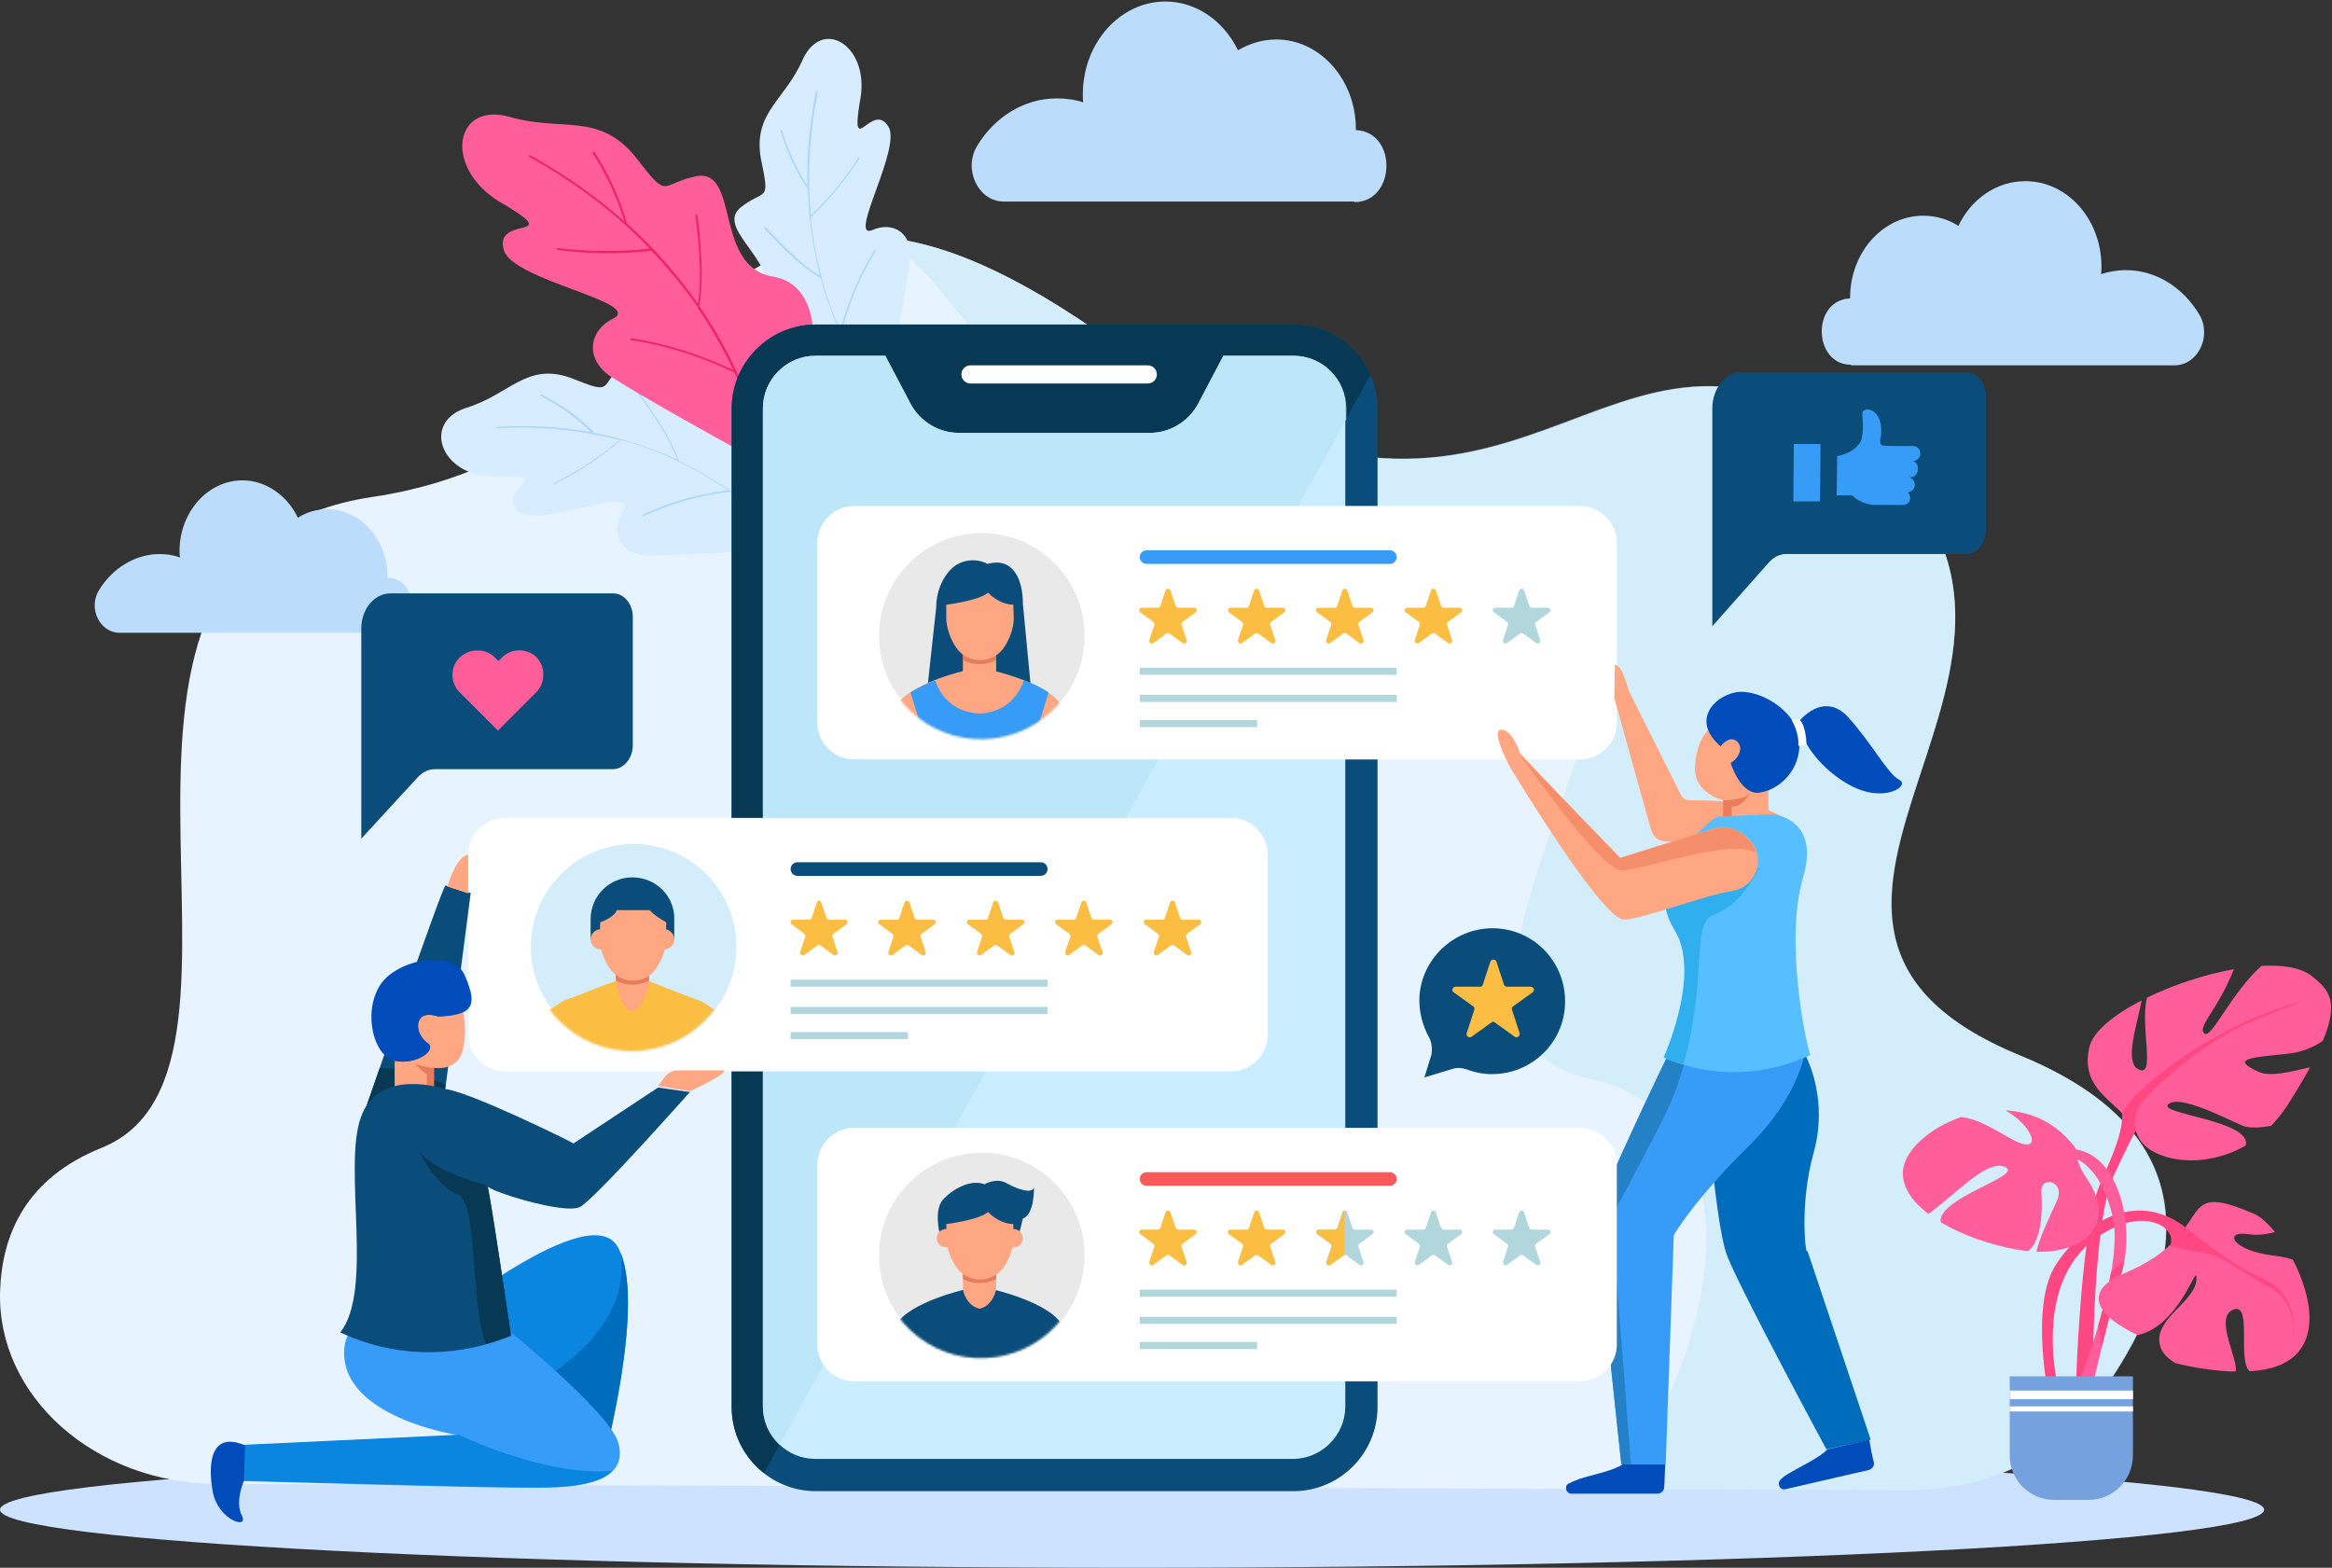 <svg width="1065" height="716" viewBox="0 0 1065 716" fill="none" xmlns="http://www.w3.org/2000/svg">
    <rect x="0" y="0" width="1065" height="716" fill="#333333" stroke="none"/>
    <path d="M1034 689.5C1034 674.983 802.417 663 517 663C231.583 663 0 674.752 0 689.5C0 704.017 231.583 716 517 716C802.417 716 1034 704.017 1034 689.5Z" fill="#CCE2FF"/>
    <path d="M98.867 677.683C43.541 677.489 -1.522 637.904 0.039 589.588C0.932 563.393 12.086 537.974 46.441 524.197C136.569 487.717 10.748 250.6 170.255 226.928C329.762 203.255 323.292 22.603 510.016 157.655C696.739 292.707 730.202 110.309 851.785 205.001C973.367 299.693 771.697 420.191 922.726 482.09C1022.22 523.033 989.652 596.38 955.743 641.591C937.45 666.234 905.772 680.787 872.086 680.593L98.867 677.683Z" fill="#E7F3FE"/>
    <path opacity="0.44" d="M872.308 680.787C905.994 680.981 937.45 666.233 955.966 641.784C989.652 596.573 1022.45 523.032 922.949 482.284C771.919 420.191 973.367 299.886 851.561 205C729.756 110.115 696.293 292.512 509.792 157.655C463.836 124.474 429.704 110.309 401.818 108.368C411.188 113.996 420.111 121.369 428.143 131.071C495.961 213.732 536.563 273.885 678.223 263.406C819.883 252.928 614.866 467.925 726.41 492.762C800.028 509.255 790.212 608.022 736.895 680.398L872.308 680.787Z" fill="#BAE6F7"/>
    <path d="M403.631 185.271C403.631 185.041 386.145 184.12 370.27 176.065C354.395 168.7 340.36 154.661 348.183 140.852C360.147 121.749 326.325 105.639 337.829 95.052C349.563 85.615 351.864 93.441 347.492 72.497C343.811 51.093 358.536 46.029 366.819 26.697C376.252 7.364 398.109 21.863 392.587 46.95C388.446 72.957 398.339 46.029 405.702 57.767C411.914 67.433 387.296 109.091 398.109 105.178C408.232 100.575 416.975 107.019 415.595 118.527C411.914 145.685 403.171 184.58 403.631 185.271Z" fill="#D8ECFF"/>
    <path d="M411.685 196.088C411.455 196.088 411.455 196.088 411.455 195.858C397.88 179.977 382.465 155.581 374.873 127.273V127.043H374.643C367.51 122.67 361.068 116.916 355.086 110.702C353.015 108.631 351.175 106.559 349.104 104.488C349.104 104.258 348.874 104.258 349.104 104.027C349.104 103.797 349.334 103.797 349.564 103.797C349.564 103.797 349.564 103.797 349.794 103.797C351.635 105.869 353.706 107.94 355.546 109.781C361.068 115.535 366.82 121.059 373.262 125.201C373.722 125.432 373.952 125.662 374.413 125.892C374.413 125.432 374.183 124.971 374.183 124.511C371.192 112.543 369.351 99.885 368.891 86.306C368.891 86.076 368.891 86.076 368.891 85.846L368.661 85.615C368.661 85.615 368.661 85.615 368.431 85.615C363.369 78.02 359.228 69.275 356.467 59.838C356.467 59.608 356.467 59.608 356.467 59.378C356.697 59.148 356.697 59.148 356.927 59.378C356.927 59.378 356.927 59.378 357.157 59.608C359.688 68.124 363.369 76.179 367.74 83.314C367.97 83.774 368.431 84.234 368.661 84.695C368.661 84.004 368.661 83.544 368.661 82.854C368.431 69.965 369.811 56.386 372.572 41.887C372.572 41.657 372.572 41.657 372.802 41.657C372.802 41.657 373.032 41.657 373.262 41.657C373.492 41.657 373.492 41.887 373.492 42.117C369.581 61.91 368.661 80.092 370.271 97.123C370.271 97.583 370.271 97.813 370.271 98.274C370.501 98.043 370.731 97.813 370.961 97.583C379.244 89.758 386.377 81.012 392.129 71.806C392.129 71.806 392.359 71.576 392.359 71.806C392.589 71.806 392.589 72.036 392.589 72.036V72.267C386.377 81.933 379.244 90.679 370.501 98.964L370.271 99.194V99.424C371.192 108.861 372.802 117.606 375.103 125.892C375.103 125.892 375.103 125.892 375.103 126.122C375.103 126.122 375.333 126.352 375.103 126.352C375.103 126.352 375.103 126.352 375.103 126.582C375.103 126.582 375.103 126.582 375.103 126.812C377.174 134.177 379.704 141.542 383.155 149.597C383.386 150.058 383.616 150.518 383.616 150.978C383.846 150.518 383.846 150.058 384.076 149.597C387.527 136.709 392.819 124.971 399.261 114.384C399.261 114.154 399.491 114.154 399.721 114.154C399.951 114.154 399.951 114.384 399.951 114.384V114.614C393.049 125.662 387.757 138.09 384.306 151.669V151.899V152.129C390.748 165.938 399.031 180.208 411.685 194.937C411.685 195.167 411.685 195.167 411.685 195.167C411.915 196.088 411.685 196.088 411.685 196.088Z" fill="#AAD7FF"/>
    <path d="M362.447 250.634C362.217 250.634 364.058 231.761 358.996 213.349C354.395 195.167 342.891 177.676 327.936 184.12C307.229 194.017 296.876 155.121 284.682 165.708C273.408 176.755 280.77 180.668 260.754 172.613C240.277 165.248 232.684 180.438 212.438 186.422C191.731 193.556 202.314 219.333 228.083 217.492C254.311 217.032 226.242 223.476 236.596 233.373C245.108 241.658 290.433 221.405 284.682 232.682C278.47 242.809 283.301 253.166 295.035 253.626C322.184 253.396 361.987 250.174 362.447 250.634Z" fill="#D8ECFF"/>
    <path d="M371.879 260.991C371.879 260.761 371.879 260.761 371.879 260.761C358.535 243.729 337.138 223.246 310.219 210.588H309.989V210.357C306.998 202.072 302.166 194.247 297.105 186.882C295.494 184.35 293.653 182.049 292.043 179.517C292.043 179.287 291.813 179.287 291.813 179.287C291.583 179.287 291.353 179.517 291.583 179.747C291.583 179.747 291.583 179.747 291.583 179.977C293.193 182.279 295.034 184.811 296.644 187.112C301.246 194.017 305.848 201.151 308.839 208.746C309.069 209.207 309.069 209.667 309.299 209.897C308.838 209.667 308.378 209.437 308.148 209.437C296.875 204.373 284.68 200.231 271.336 197.699C271.106 197.699 271.106 197.699 270.876 197.699V197.239V197.009C264.204 190.334 256.151 184.58 247.408 180.208C247.178 180.208 247.178 180.208 246.948 180.208C246.718 180.438 246.718 180.438 246.718 180.668C246.718 180.668 246.718 180.898 246.948 180.898C255.001 185.041 262.363 190.104 268.575 196.088C269.035 196.548 269.495 197.009 269.956 197.239C269.265 197.239 268.805 197.009 268.115 197.009C255.231 194.937 241.656 194.017 226.931 194.937C226.701 194.937 226.701 194.937 226.701 194.937C226.701 194.937 226.701 195.167 226.701 195.398C226.701 195.628 226.931 195.628 227.161 195.628C247.408 194.477 265.354 196.548 281.92 200.691C282.38 200.691 282.61 200.921 283.07 200.921C282.84 201.151 282.61 201.382 282.15 201.612C272.947 209.207 263.283 215.651 253.16 220.484C252.93 220.484 252.93 220.714 252.93 220.714C252.93 220.944 253.16 220.944 253.16 220.944H253.39C263.974 215.881 273.867 209.207 283.3 201.151L283.53 200.921H283.76C292.963 203.453 301.246 206.675 309.069 210.357C309.069 210.357 309.069 210.357 309.299 210.357C309.299 210.357 309.299 210.357 309.299 210.588L309.529 210.818C309.529 210.818 309.529 210.818 309.759 210.818C309.759 210.818 309.759 210.818 309.989 210.818C316.891 214.04 323.793 218.183 331.156 223.016C331.616 223.246 331.846 223.476 332.306 223.936C331.846 223.936 331.386 224.166 330.926 224.166C317.581 226.008 304.927 229.69 293.653 234.984C293.423 234.984 293.423 235.214 293.423 235.444C293.423 235.674 293.423 235.674 293.653 235.674C293.653 235.674 293.653 235.674 293.884 235.674C305.847 230.15 319.192 226.238 333.227 224.627H333.457C333.457 224.627 333.457 224.627 333.687 224.857C346.341 233.833 358.765 245.11 371.419 260.991C371.419 261.221 371.649 261.221 371.649 260.991C371.879 261.451 371.879 261.221 371.879 260.991Z" fill="#AAD7FF"/>
    <path d="M350.714 213.349C350.484 213.349 363.368 196.088 368.66 174.914C374.412 154.2 372.571 129.804 353.245 126.352C326.096 122.209 337.83 78.02 318.733 80.322C300.787 83.774 306.079 92.29 289.974 71.346C272.948 50.862 256.383 60.529 231.994 53.164C206.456 46.72 202.545 78.481 230.384 93.441C257.993 110.011 225.092 98.044 230.154 114.384C234.295 127.963 292.735 137.86 280.541 145.225C268.347 150.978 267.196 164.327 279.16 172.152C307.229 189.644 350.714 212.429 350.714 213.349Z" fill="#FF5E9A"/>
    <path d="M354.626 229.46C354.626 229.46 354.856 229.23 354.626 229C350.484 203.683 340.131 169.851 319.654 140.161C319.654 140.161 319.654 139.931 319.424 139.931V139.701C321.035 129.804 320.574 118.987 319.654 108.4C319.424 104.948 318.964 101.496 318.504 98.043C318.504 97.813 318.504 97.813 318.274 97.813C318.044 97.813 317.814 97.813 317.583 98.043V98.274C318.044 101.726 318.274 105.178 318.734 108.4C319.654 118.067 320.114 127.963 318.964 137.169C318.964 137.63 318.734 138.09 318.734 138.78C318.504 138.32 318.044 137.86 317.814 137.399C309.071 124.971 298.717 113.234 286.293 101.956L286.063 101.726V101.266V101.036C282.842 90.218 278.01 79.401 271.568 69.505C271.338 69.275 271.338 69.275 271.108 69.275C270.878 69.275 270.648 69.505 270.648 69.735V69.965C276.63 79.171 281.231 89.068 284.452 98.964C284.683 99.655 284.913 100.345 285.143 101.036C284.683 100.575 283.992 100.115 283.532 99.655C271.568 89.298 257.994 79.631 242.118 70.886C241.888 70.886 241.888 70.886 241.888 70.886C241.658 70.886 241.658 71.116 241.658 71.346C241.658 71.576 241.658 71.806 241.888 71.806C263.515 83.774 281.231 97.583 295.726 112.543C295.956 112.773 296.416 113.234 296.646 113.464C296.186 113.464 295.726 113.464 295.496 113.694C281.461 115.075 267.887 114.845 254.542 113.234C254.312 113.234 254.312 113.234 254.312 113.464C254.312 113.694 254.312 113.924 254.312 113.924C254.312 114.154 254.542 114.154 254.542 114.154C268.347 115.995 282.612 116.226 297.107 114.614C297.337 114.614 297.337 114.614 297.567 114.614L297.797 114.845C305.85 123.36 312.752 131.876 318.734 140.391C318.734 140.391 318.734 140.391 318.734 140.622V140.852C318.734 141.082 318.734 141.082 318.964 141.312C318.964 141.312 318.964 141.312 319.194 141.312C319.194 141.312 319.194 141.312 319.194 141.542C324.486 149.137 329.317 157.653 334.149 167.319C334.379 167.779 334.609 168.47 334.839 168.93C334.379 168.7 333.689 168.47 333.229 168.24C318.504 161.335 303.089 156.732 288.364 154.431C288.134 154.431 287.904 154.431 287.904 154.661C287.904 154.891 287.904 154.891 287.904 155.121C287.904 155.121 287.904 155.351 288.134 155.351C303.779 157.653 319.884 162.716 335.299 170.081H335.529V170.311C343.352 187.342 350.024 206.445 353.936 229.92C353.936 230.15 354.166 230.15 354.166 230.15C354.166 229.69 354.396 229.69 354.626 229.46Z" fill="#EF2566"/>
    <path d="M590.684 148.217H372.571C351.404 148.217 334.148 165.478 334.148 186.652V642.582C334.148 663.756 351.404 681.017 372.571 681.017H590.684C611.851 681.017 629.107 663.756 629.107 642.582V186.422C629.107 165.248 611.851 148.217 590.684 148.217Z" fill="#0A4D7A"/>
    <path d="M590.684 148.217H372.571C351.404 148.217 334.148 165.478 334.148 186.652V642.582C334.148 654.78 339.9 665.827 348.873 672.732L625.886 171.232C620.134 157.653 606.559 148.217 590.684 148.217Z" fill="#083954"/>
    <path d="M524.191 166.859H443.204C440.903 166.859 439.062 168.7 439.062 171.002C439.062 173.303 440.903 175.144 443.204 175.144H524.191C526.492 175.144 528.332 173.303 528.332 171.002C528.332 168.7 526.492 166.859 524.191 166.859Z" fill="white"/>
    <path d="M590.683 162.486H558.702L547.198 184.35C542.827 192.406 534.314 197.699 525.111 197.699H437.912C428.709 197.699 420.196 192.636 415.825 184.35L404.321 162.486H372.34C359.226 162.486 348.412 173.303 348.412 186.422V642.352C348.412 655.47 359.226 666.287 372.34 666.287H590.453C603.567 666.287 614.381 655.47 614.381 642.352V186.422C614.841 173.303 604.027 162.486 590.683 162.486Z" fill="#CAEDFF"/>
    <path opacity="0.85" d="M614.841 186.422V191.485L356.005 659.843C351.403 655.47 348.412 649.256 348.412 642.352V186.422C348.412 173.303 359.226 162.486 372.34 162.486H404.321L415.825 184.35C420.196 192.406 428.709 197.699 437.912 197.699H525.111C534.314 197.699 542.827 192.636 547.198 184.35L558.702 162.486H590.683C604.027 162.486 614.841 173.303 614.841 186.422Z" fill="#BAE6F7"/>
    <path d="M721.596 231.071H390.055C380.852 231.071 373.26 238.666 373.26 247.872V330.036C373.26 339.242 380.852 346.837 390.055 346.837H721.596C730.799 346.837 738.391 339.242 738.391 330.036V247.872C738.391 238.666 730.799 231.071 721.596 231.071Z" fill="white"/>
    <path d="M534.546 269.736L536.847 276.641C537.077 277.101 537.537 277.562 537.997 277.562H545.36C546.51 277.562 546.97 278.943 546.05 279.633L540.068 284.006C539.608 284.236 539.378 284.926 539.608 285.387L541.909 292.291C542.369 293.442 540.988 294.363 540.068 293.672L534.086 289.299C533.626 289.069 533.166 289.069 532.706 289.299L526.724 293.672C525.803 294.363 524.653 293.442 524.883 292.291L527.184 285.387C527.414 284.926 527.184 284.466 526.724 284.006L520.742 279.633C519.821 278.943 520.281 277.562 521.432 277.562H528.794C529.254 277.562 529.715 277.331 529.945 276.641L532.245 269.736C532.706 268.586 534.316 268.586 534.546 269.736Z" fill="#FBBE42"/>
    <path d="M575.038 269.736L577.339 276.641C577.569 277.101 578.029 277.562 578.489 277.562H585.852C587.002 277.562 587.462 278.943 586.542 279.633L580.56 284.006C580.1 284.236 579.87 284.926 580.1 285.387L582.401 292.291C582.861 293.442 581.48 294.363 580.56 293.672L574.578 289.299C574.118 289.069 573.658 289.069 573.198 289.299L567.216 293.672C566.295 294.363 565.145 293.442 565.375 292.291L567.676 285.387C567.906 284.926 567.676 284.466 567.216 284.006L561.234 279.633C560.313 278.943 560.774 277.562 561.924 277.562H569.286C569.747 277.562 570.207 277.331 570.437 276.641L572.738 269.736C573.198 268.586 574.578 268.586 575.038 269.736Z" fill="#FBBE42"/>
    <path d="M615.302 269.736L617.603 276.641C617.833 277.101 618.293 277.562 618.753 277.562H626.116C627.266 277.562 627.726 278.943 626.806 279.633L620.824 284.006C620.364 284.236 620.134 284.926 620.364 285.387L622.664 292.291C623.125 293.442 621.744 294.363 620.824 293.672L614.842 289.299C614.382 289.069 613.922 289.069 613.461 289.299L607.479 293.672C606.559 294.363 605.409 293.442 605.639 292.291L607.94 285.387C608.17 284.926 607.94 284.466 607.479 284.006L601.497 279.633C600.577 278.943 601.037 277.562 602.188 277.562H609.55C610.01 277.562 610.47 277.331 610.7 276.641L613.001 269.736C613.461 268.586 615.072 268.586 615.302 269.736Z" fill="#FBBE42"/>
    <path d="M655.796 269.736L658.097 276.641C658.327 277.101 658.787 277.562 659.247 277.562H666.61C667.76 277.562 668.22 278.943 667.3 279.633L661.318 284.006C660.858 284.236 660.628 284.926 660.858 285.387L663.159 292.291C663.619 293.442 662.238 294.363 661.318 293.672L655.336 289.299C654.876 289.069 654.416 289.069 653.956 289.299L647.974 293.672C647.053 294.363 645.903 293.442 646.133 292.291L648.434 285.387C648.664 284.926 648.434 284.466 647.974 284.006L641.992 279.633C641.071 278.943 641.531 277.562 642.682 277.562H650.044C650.504 277.562 650.965 277.331 651.195 276.641L653.495 269.736C653.956 268.586 655.336 268.586 655.796 269.736Z" fill="#FBBE42"/>
    <path d="M696.06 269.736L698.361 276.641C698.591 277.101 699.051 277.562 699.511 277.562H706.873C708.024 277.562 708.484 278.943 707.564 279.633L701.582 284.006C701.121 284.236 700.891 284.926 701.121 285.387L703.422 292.291C703.882 293.442 702.502 294.363 701.582 293.672L695.6 289.299C695.14 289.069 694.679 289.069 694.219 289.299L688.237 293.672C687.317 294.363 686.167 293.442 686.397 292.291L688.697 285.387C688.927 284.926 688.697 284.466 688.237 284.006L682.255 279.633C681.335 278.943 681.795 277.562 682.945 277.562H690.308C690.768 277.562 691.228 277.331 691.458 276.641L693.759 269.736C694.219 268.586 695.83 268.586 696.06 269.736Z" fill="#B1D7DD"/>
    <path d="M637.851 304.95H520.512V308.172H637.851V304.95Z" fill="#B1D7DD"/>
    <path d="M634.744 251.324H523.619C521.903 251.324 520.512 252.715 520.512 254.431C520.512 256.147 521.903 257.538 523.619 257.538H634.744C636.46 257.538 637.851 256.147 637.851 254.431C637.851 252.715 636.46 251.324 634.744 251.324Z" fill="#379CF7"/>
    <path d="M637.851 317.378H520.512V320.6H637.851V317.378Z" fill="#B1D7DD"/>
    <path d="M574.12 328.885H520.512V332.107H574.12V328.885Z" fill="#B1D7DD"/>
    <path d="M481.565 323.597C499.894 305.262 499.894 275.534 481.565 257.199C463.235 238.864 433.518 238.864 415.188 257.199C396.859 275.534 396.859 305.262 415.188 323.597C433.518 341.932 463.235 341.932 481.565 323.597Z" fill="#E9E9E9"/>
    <mask id="mask0" mask-type="alpha" maskUnits="userSpaceOnUse" x="401" y="243" width="94" height="95">
        <path d="M458.728 336.378C483.968 330.471 499.642 305.215 493.737 279.967C487.832 254.718 462.584 239.039 437.344 244.946C412.104 250.853 396.43 276.109 402.335 301.357C408.239 326.606 433.488 342.285 458.728 336.378Z" fill="#7BC7FF"/>
    </mask>
    <g mask="url(#mask0)">
        <path d="M471.271 318.989L467.13 275.72C467.13 264.673 462.758 254.316 451.024 257.538C445.733 254.777 439.06 255.467 434.689 259.61C430.087 263.983 427.557 270.657 427.557 277.331L422.955 319.449L471.271 318.989Z" fill="#0A4D7A"/>
        <path d="M454.937 296.894V306.331C454.937 306.331 453.557 313.695 447.344 315.076C440.902 313.465 439.752 306.331 439.752 306.331V296.894H454.937Z" fill="#FFA683"/>
        <path d="M454.937 295.513V301.497C452.636 302.648 450.105 303.339 447.344 303.339C444.584 303.339 442.053 302.648 439.752 301.497V295.513H454.937Z" fill="#E57C5C"/>
        <path d="M462.758 276.181C455.856 275.951 451.255 270.657 451.255 270.657C447.113 274.339 432.158 276.181 432.158 276.181V282.165C432.158 286.538 433.999 292.061 436.99 296.204C439.521 299.656 443.432 301.497 447.573 301.497C451.715 301.497 455.626 299.656 458.157 296.204C461.148 292.061 462.988 286.768 462.988 282.165L462.758 276.181Z" fill="#FFA683"/>
        <path d="M484.847 322.211C478.865 312.084 453.787 306.331 453.787 306.331L447.115 308.862L440.442 306.331C440.442 306.331 415.364 312.084 409.382 322.211L402.02 377.217L413.523 376.987L420.196 330.957C420.196 330.957 424.567 345.917 424.337 354.432C424.107 363.178 421.346 377.447 421.346 377.447H446.654H448.035H472.883C472.883 377.447 470.122 363.178 469.892 354.432C469.662 345.686 474.033 330.957 474.033 330.957L480.706 376.987L492.21 377.217L484.847 322.211Z" fill="#FFA683"/>
        <path d="M467.591 310.703C465.521 316.457 460.459 325.203 447.345 325.893C434.23 325.203 428.939 316.457 427.098 310.703C423.187 312.084 419.275 314.156 415.824 316.227L420.426 331.187C420.426 331.187 420.656 331.417 420.656 331.647V331.187C420.656 331.187 420.886 331.877 421.116 333.028C421.116 333.258 421.116 333.258 421.346 333.488C422.496 337.861 425.027 348.218 424.797 354.662C424.567 363.408 421.806 377.677 421.806 377.677H446.654H448.035H472.883C472.883 377.677 470.122 363.408 469.892 354.662C469.662 345.917 474.034 331.187 474.034 331.187V331.877C474.034 331.647 474.264 331.417 474.264 331.187L478.865 316.227C475.414 313.926 471.503 312.084 467.591 310.703Z" fill="#379CF7"/>
    </g>
    <path d="M771.522 365.479C769.911 365.479 768.301 364.559 767.61 362.948L743.682 315.076C743.682 315.076 740.921 303.569 737.47 303.569L737.24 318.759L753.576 377.447C754.496 381.13 756.337 384.352 761.398 384.352C771.292 384.582 789.698 387.804 801.432 390.796C813.626 394.018 823.749 390.796 823.749 390.796C824.439 364.099 781.875 365.71 771.522 365.479Z" fill="#FFA683"/>
    <path d="M807.646 359.496V373.074H786.939V365.479C786.939 365.479 773.365 362.257 774.055 350.059C774.745 337.861 780.497 331.877 783.488 330.957C786.709 330.036 801.664 336.02 801.894 336.711C802.124 337.401 803.735 350.52 803.735 350.52L807.646 359.496Z" fill="#FFA683"/>
    <path d="M785.789 340.853C785.789 340.853 789.47 335.79 792.921 338.322C796.372 340.853 794.532 345.917 790.39 348.448C790.39 348.448 794.762 362.948 803.275 362.027C811.788 361.107 822.831 352.131 821.681 338.091C820.761 324.052 802.354 314.156 792.461 316.227C782.338 318.298 772.444 329.346 785.789 340.853Z" fill="#004CBA"/>
    <path d="M821.68 329.346C821.68 329.346 832.723 315.306 843.997 327.504C855.041 339.702 862.173 353.512 867.235 356.043C872.297 358.575 862.863 365.019 850.669 361.107C838.245 357.194 822.37 342.234 821.68 329.346Z" fill="#004CBA"/>
    <path d="M786.939 373.074V365.479C786.939 365.479 795.452 365.71 798.904 362.487C798.904 362.487 796.373 368.241 790.851 368.471V373.074H786.939V373.074Z" fill="#ED7D5A"/>
    <path d="M777.734 481.706C777.734 481.706 782.566 557.656 788.778 573.536C794.99 589.417 834.103 661.914 834.103 661.914L854.349 657.542L825.36 571.005C825.13 576.298 821.218 551.442 828.351 526.125C832.492 511.395 830.882 495.055 824.67 482.166L774.053 481.706" fill="#006CBC"/>
    <path d="M824.67 478.484C824.67 478.484 822.829 499.658 798.441 523.593C773.823 547.759 764.39 564.1 764.39 564.1L760.709 668.819H740.462C740.462 668.819 728.498 558.346 728.958 554.434C729.188 550.521 762.779 478.484 766.691 472.27C770.602 465.825 824.67 478.484 824.67 478.484Z" fill="#379CF7"/>
    <path d="M809.716 371.924C809.716 371.924 831.343 373.535 823.521 400.462C814.778 429.922 824.901 476.873 826.742 481.936L820.299 484.468C800.743 491.833 779.346 491.372 760.02 483.087C760.02 483.087 777.275 445.112 765.081 425.089C757.259 412.2 759.559 399.312 768.762 388.034C774.744 380.669 782.337 372.844 785.328 372.844L809.716 371.924Z" fill="#57BFFF"/>
    <path d="M740.462 668.819H744.834L736.091 555.354C737.471 553.053 742.533 543.847 757.488 515.078C762.78 504.951 766.461 495.515 768.992 486.309C766.231 485.618 763.47 484.698 760.939 483.547C750.125 505.642 729.188 551.442 728.958 554.664C728.498 558.346 740.462 668.819 740.462 668.819Z" fill="#2481C6"/>
    <path d="M782.337 417.954C772.213 421.636 779.806 448.564 768.762 486.079C765.771 485.158 762.78 484.238 759.789 482.857C759.789 482.857 777.045 444.882 764.851 424.858C760.939 418.644 759.559 412.2 760.249 405.986L803.274 396.32C803.274 396.55 796.141 412.891 782.337 417.954Z" fill="#30AFEF"/>
    <path d="M689.845 350.75C689.845 350.75 729.188 416.113 740.692 419.795C745.754 421.406 777.504 408.978 791.079 406.907C798.441 405.756 803.503 399.082 802.813 391.717C802.123 383.431 792.459 376.297 784.177 377.908L740.002 391.717C740.002 391.717 702.5 353.051 694.217 344.075C694.217 344.075 690.766 333.258 685.704 333.258C680.872 333.258 687.775 346.837 689.845 350.75Z" fill="#FFA683"/>
    <path d="M721.136 675.493C726.658 673.652 737.242 671.581 740.923 668.819H760.479C760.249 672.732 760.249 676.644 760.019 679.176C760.019 680.787 758.639 682.168 756.798 682.168H717.685C715.154 682.168 714.234 678.715 716.305 677.565C717.685 676.874 719.296 676.184 721.136 675.493Z" fill="#004CBA"/>
    <path d="M816.849 672.962C821.911 669.97 831.574 665.367 834.565 661.914L853.661 657.542C854.352 661.454 855.042 665.137 855.732 667.668C856.192 669.279 855.042 670.89 853.431 671.351L815.469 680.096C812.938 680.787 811.327 677.565 813.168 675.724C813.858 675.033 815.239 673.882 816.849 672.962Z" fill="#004CBA"/>
    <path opacity="0.58" d="M740.464 397.47C749.667 397.701 791.081 382.28 802.124 389.645C800.054 382.28 791.541 376.297 783.948 378.138L739.773 391.947C739.773 391.947 702.271 353.281 693.988 344.306C693.988 344.306 730.57 397.24 740.464 397.47Z" fill="#ED7D5A"/>
    <path d="M821.219 328.425L818.229 328.885C818.229 328.885 821.91 334.869 821.219 340.623L824.901 339.933C825.131 339.933 824.671 329.806 821.219 328.425Z" fill="white"/>
    <path d="M562.156 373.535H230.616C221.413 373.535 213.82 381.13 213.82 390.336V472.5C213.82 481.706 221.413 489.301 230.616 489.301H562.156C571.359 489.301 578.952 481.706 578.952 472.5V390.336C578.952 381.13 571.359 373.535 562.156 373.535Z" fill="white"/>
    <path d="M375.105 412.2L377.406 419.105C377.636 419.565 378.096 420.025 378.556 420.025H385.919C387.069 420.025 387.529 421.406 386.609 422.097L380.627 426.47C380.167 426.7 379.937 427.39 380.167 427.85L382.468 434.755C382.928 435.906 381.547 436.826 380.627 436.136L374.645 431.763C374.185 431.533 373.725 431.533 373.265 431.763L367.283 436.136C366.362 436.826 365.212 435.906 365.442 434.755L367.743 427.85C367.973 427.39 367.743 426.93 367.283 426.47L361.531 422.097C360.61 421.406 361.07 420.025 362.221 420.025H369.583C370.043 420.025 370.504 419.795 370.734 419.105L373.034 412.2C373.265 411.049 374.645 411.049 375.105 412.2Z" fill="#FBBE42"/>
    <path d="M415.368 412.2L417.669 419.105C417.899 419.565 418.359 420.025 418.82 420.025H426.182C427.332 420.025 427.793 421.406 426.872 422.097L420.89 426.47C420.43 426.7 420.2 427.39 420.43 427.85L422.731 434.755C423.191 435.906 421.811 436.826 420.89 436.136L414.908 431.763C414.448 431.533 413.988 431.533 413.528 431.763L407.546 436.136C406.625 436.826 405.475 435.906 405.705 434.755L408.006 427.85C408.236 427.39 408.006 426.93 407.546 426.47L401.564 422.097C400.643 421.406 401.104 420.025 402.254 420.025H409.616C410.077 420.025 410.537 419.795 410.767 419.105L413.068 412.2C413.528 411.049 415.138 411.049 415.368 412.2Z" fill="#FBBE42"/>
    <path d="M455.863 412.2L458.163 419.105C458.393 419.565 458.854 420.025 459.314 420.025H466.676C467.826 420.025 468.287 421.406 467.366 422.097L461.384 426.47C460.924 426.7 460.694 427.39 460.924 427.85L463.225 434.755C463.685 435.906 462.305 436.826 461.384 436.136L455.402 431.763C454.942 431.533 454.482 431.533 454.022 431.763L448.04 436.136C447.12 436.826 445.969 435.906 446.199 434.755L448.5 427.85C448.73 427.39 448.5 426.93 448.04 426.47L442.058 422.097C441.138 421.406 441.598 420.025 442.748 420.025H450.111C450.571 420.025 451.031 419.795 451.261 419.105L453.562 412.2C454.022 411.049 455.402 411.049 455.863 412.2Z" fill="#FBBE42"/>
    <path d="M496.126 412.2L498.427 419.105C498.657 419.565 499.117 420.025 499.577 420.025H506.94C508.09 420.025 508.55 421.406 507.63 422.097L501.648 426.47C501.188 426.7 500.958 427.39 501.188 427.85L503.489 434.755C503.949 435.906 502.568 436.826 501.648 436.136L495.666 431.763C495.206 431.533 494.746 431.533 494.286 431.763L488.304 436.136C487.383 436.826 486.233 435.906 486.463 434.755L488.764 427.85C488.994 427.39 488.764 426.93 488.304 426.47L482.322 422.097C481.401 421.406 481.861 420.025 483.012 420.025H490.374C490.834 420.025 491.295 419.795 491.525 419.105L493.825 412.2C494.286 411.049 495.896 411.049 496.126 412.2Z" fill="#FBBE42"/>
    <path d="M536.618 412.2L538.919 419.105C539.149 419.565 539.609 420.025 540.07 420.025H547.432C548.582 420.025 549.043 421.406 548.122 422.097L542.14 426.47C541.68 426.7 541.45 427.39 541.68 427.85L543.981 434.755C544.441 435.906 543.061 436.826 542.14 436.136L536.158 431.763C535.698 431.533 535.238 431.533 534.778 431.763L528.796 436.136C527.875 436.826 526.725 435.906 526.955 434.755L529.256 427.85C529.486 427.39 529.256 426.93 528.796 426.47L522.814 422.097C521.893 421.406 522.354 420.025 523.504 420.025H530.866C531.327 420.025 531.787 419.795 532.017 419.105L534.318 412.2C534.778 411.049 536.158 411.049 536.618 412.2Z" fill="#FBBE42"/>
    <path d="M478.411 447.413H361.072V450.635H478.411V447.413Z" fill="#B1D7DD"/>
    <path d="M475.302 393.788H364.177C362.461 393.788 361.07 395.179 361.07 396.895C361.07 398.611 362.461 400.002 364.177 400.002H475.302C477.018 400.002 478.409 398.611 478.409 396.895C478.409 395.179 477.018 393.788 475.302 393.788Z" fill="#0A4D7A"/>
    <path d="M478.411 459.842H361.072V463.064H478.411V459.842Z" fill="#B1D7DD"/>
    <path d="M414.68 471.349H361.072V474.571H414.68V471.349Z" fill="#B1D7DD"/>
    <path d="M188.512 612.202C188.512 612.202 267.888 545.688 281.923 569.163C295.957 592.639 275.251 668.819 275.251 668.819L188.512 612.202Z" fill="#0A85E0"/>
    <path d="M230.154 639.36L275.249 668.819C275.249 668.819 294.116 599.083 283.532 572.386C288.364 607.599 251.091 629.923 230.154 639.36Z" fill="#006CBC"/>
    <path d="M229.234 605.067C229.234 605.067 278.47 644.653 282.381 658.922C288.823 681.938 250.401 679.406 233.605 679.406C217.04 679.406 110.744 676.414 110.744 676.414L111.664 660.073L209.447 655.47C209.447 655.47 155.149 647.415 157.22 616.114C159.52 584.814 229.234 605.067 229.234 605.067Z" fill="#379CF7"/>
    <path d="M279.62 671.811C270.647 680.787 246.029 679.176 233.605 679.176C217.04 679.176 110.744 676.184 110.744 676.184L111.664 659.843L209.447 655.24C209.447 655.24 248.33 674.112 278.7 671.811C279.16 672.041 279.39 672.041 279.62 671.811Z" fill="#0A85E0"/>
    <path d="M111.435 676.184C111.435 676.184 107.063 685.85 110.514 692.294C113.735 698.739 99.471 694.136 97.17 681.247C94.869 668.589 96.02 653.399 111.895 660.073L111.435 676.184Z" fill="#004CBA"/>
    <path d="M166.654 507.253C166.654 507.253 202.316 403.915 203.467 404.375C207.608 406.216 214.97 407.827 214.97 407.827L200.245 521.292L166.654 507.253Z" fill="#0A4D7A"/>
    <path d="M203.467 495.515C195.414 491.602 185.29 487.23 173.327 487.92C168.495 501.959 166.654 507.253 166.654 507.253L200.245 521.292L203.467 495.515Z" fill="#083954"/>
    <path d="M211.287 479.865C208.756 489.531 198.173 487.69 198.173 487.69V496.896H180.227V484.468C189.66 486.539 199.783 479.865 195.182 476.412C190.81 473.19 189.66 467.437 191.96 464.905C194.261 462.143 200.013 464.214 200.013 464.214C205.305 463.984 209.216 463.294 211.517 462.143C212.667 467.897 212.667 474.571 211.287 479.865Z" fill="#FFA683"/>
    <path d="M200.244 464.214C200.244 464.214 194.722 462.143 192.191 464.905C189.891 467.667 190.811 473.19 195.412 476.412C199.784 479.635 189.66 486.539 180.227 484.468C170.794 482.396 165.502 462.834 173.555 449.945C180.918 438.207 206.916 433.144 212.208 445.342C217.5 457.77 217.73 463.754 200.244 464.214Z" fill="#004CBA"/>
    <path d="M198.175 497.126V487.92C198.175 487.92 192.193 486.999 189.662 485.849C189.662 485.849 192.883 489.761 194.954 490.452V497.126H198.175Z" fill="#E57C5C"/>
    <path d="M203.005 497.356C203.005 497.356 173.095 486.999 164.812 510.245C156.529 533.49 170.794 589.187 155.379 608.519C178.847 619.567 205.766 620.487 230.154 611.281L233.375 610.13C233.375 610.13 223.021 539.014 222.561 541.545C222.101 543.617 257.763 554.894 264.895 551.212C272.028 547.299 315.052 498.737 315.052 498.737L300.557 496.666L261.904 522.213C261.674 521.752 212.898 497.817 203.005 497.356Z" fill="#0A4D7A"/>
    <path d="M315.051 498.277C315.051 498.277 330.006 491.833 330.927 488.841H309.53C307.229 488.841 305.158 489.991 303.778 491.602L300.557 495.975L315.051 498.277Z" fill="#FFA683"/>
    <path d="M233.374 609.9C233.374 609.9 224.171 547.529 222.56 541.545C222.79 541.775 223.02 542.006 223.481 542.236C222.79 541.545 222.33 541.315 222.33 541.315C222.33 541.315 199.553 535.791 191.5 526.125C191.5 526.125 199.323 542.006 209.216 545.688C218.189 548.91 214.968 596.782 221.87 613.813C224.631 613.122 227.392 612.202 230.153 611.051L233.374 609.9Z" fill="#083954"/>
    <path d="M204.385 404.835C204.385 404.835 208.066 391.256 213.818 390.336V408.057L204.385 404.835Z" fill="#FFA683"/>
    <path d="M322.565 465.597C340.894 447.262 340.894 417.534 322.565 399.199C304.235 380.864 274.518 380.864 256.188 399.199C237.859 417.534 237.859 447.262 256.188 465.597C274.518 483.932 304.235 483.932 322.565 465.597Z" fill="#D3EDFB"/>
    <mask id="mask1" mask-type="alpha" maskUnits="userSpaceOnUse" x="241" y="386" width="95" height="95">
        <path d="M321.77 466.266C340.099 447.931 340.099 418.203 321.77 399.868C303.44 381.533 273.723 381.533 255.393 399.868C237.064 418.203 237.064 447.931 255.393 466.266C273.723 484.601 303.44 484.601 321.77 466.266Z" fill="#7BC7FF"/>
    </mask>
    <g mask="url(#mask1)">
        <path d="M339.9 501.729L336.909 474.571C336.449 470.198 333.918 466.286 330.237 463.754L320.804 457.54V457.77V457.54L312.981 454.548L305.158 451.556L298.716 449.024L295.955 447.874L288.823 451.556L281.691 447.874L279.16 448.794L272.948 451.096L264.665 454.318L256.612 457.31V457.54L247.409 463.524C243.728 466.056 241.197 469.968 240.737 474.341L237.746 501.499H256.842V524.054H320.804V501.499H339.9V501.729Z" fill="#FBBE42"/>
        <path d="M288.823 400.693C278.239 400.693 269.727 409.208 269.727 419.795V429.001H307.919V419.795C308.149 409.208 299.406 400.693 288.823 400.693Z" fill="#0A4D7A"/>
        <path d="M296.416 443.271V449.945C296.416 449.945 296.416 450.175 296.186 450.405C295.266 454.318 291.814 461.913 288.593 461.913C285.372 461.913 282.151 454.088 281.461 449.945V449.715V443.04H296.416V443.271Z" fill="#FFA683"/>
        <path d="M296.416 441.89V447.874C294.115 449.024 291.584 449.715 288.823 449.715C286.062 449.715 283.531 449.024 281.23 447.874V441.89H296.416Z" fill="#E57C5C"/>
        <path d="M278.93 429.001C278.93 426.47 276.859 424.398 274.328 424.398C271.797 424.398 269.727 426.47 269.727 429.001C269.727 431.533 271.797 433.604 274.328 433.604C276.859 433.604 278.93 431.533 278.93 429.001Z" fill="#FFA683"/>
        <path d="M307.918 429.001C307.918 426.47 305.847 424.398 303.316 424.398C300.786 424.398 298.715 426.47 298.715 429.001C298.715 431.533 300.786 433.604 303.316 433.604C305.847 433.604 307.918 431.533 307.918 429.001Z" fill="#FFA683"/>
        <path d="M304.239 421.176C298.717 418.184 296.647 415.652 296.647 415.652H281.692C280.541 419.105 274.099 421.176 274.099 421.176L273.869 428.771C273.869 433.144 275.71 438.437 278.701 442.58C279.851 444.191 281.462 445.572 283.302 446.493C285.143 447.413 286.984 447.874 289.054 447.874C293.196 447.874 297.107 446.032 299.408 442.58C302.399 438.437 304.239 433.144 304.239 428.771V421.176Z" fill="#FFA683"/>
    </g>
    <path d="M721.596 515.078H390.055C380.852 515.078 373.26 522.673 373.26 531.879V614.043C373.26 623.249 380.852 630.844 390.055 630.844H721.596C730.799 630.844 738.391 623.249 738.391 614.043V531.879C738.391 522.673 730.799 515.078 721.596 515.078Z" fill="white"/>
    <path d="M534.542 553.743L536.843 560.648C537.073 561.108 537.533 561.568 537.993 561.568H545.356C546.506 561.568 546.966 562.949 546.046 563.64L540.064 568.013C539.604 568.243 539.374 568.933 539.604 569.394L541.905 576.298C542.365 577.449 540.984 578.369 540.064 577.679L534.082 573.306C533.622 573.076 533.162 573.076 532.702 573.306L526.72 577.679C525.799 578.369 524.649 577.449 524.879 576.298L527.18 569.394C527.41 568.933 527.18 568.473 526.72 568.013L520.738 563.64C519.817 562.949 520.277 561.568 521.428 561.568H528.79C529.25 561.568 529.711 561.338 529.941 560.648L532.241 553.743C532.702 552.592 534.312 552.592 534.542 553.743Z" fill="#FBBE42"/>
    <path d="M575.034 553.743L577.335 560.648C577.565 561.108 578.025 561.568 578.486 561.568H585.848C586.998 561.568 587.459 562.949 586.538 563.64L580.556 568.013C580.096 568.243 579.866 568.933 580.096 569.394L582.397 576.298C582.857 577.449 581.477 578.369 580.556 577.679L574.574 573.306C574.114 573.076 573.654 573.076 573.194 573.306L567.212 577.679C566.291 578.369 565.141 577.449 565.371 576.298L567.672 569.394C567.902 568.933 567.672 568.473 567.212 568.013L561.23 563.64C560.31 562.949 560.77 561.568 561.92 561.568H569.282C569.743 561.568 570.203 561.338 570.433 560.648L572.734 553.743C573.194 552.592 574.574 552.592 575.034 553.743Z" fill="#FBBE42"/>
    <path d="M615.298 553.743L617.599 560.648C617.829 561.108 618.289 561.568 618.749 561.568H626.112C627.262 561.568 627.722 562.949 626.802 563.64L620.82 568.013C620.36 568.243 620.13 568.933 620.36 569.394L622.661 576.298C623.121 577.449 621.74 578.369 620.82 577.679L614.838 573.306C614.378 573.076 613.918 573.076 613.457 573.306L607.475 577.679C606.555 578.369 605.405 577.449 605.635 576.298L607.936 569.394C608.166 568.933 607.936 568.473 607.475 568.013L601.493 563.64C600.573 562.949 601.033 561.568 602.184 561.568H609.546C610.006 561.568 610.466 561.338 610.697 560.648L612.997 553.743C613.457 552.592 615.068 552.592 615.298 553.743Z" fill="#B1D7DD"/>
    <path d="M614.148 553.053C613.688 553.053 613.458 553.283 613.228 553.743L610.927 560.648C610.697 561.108 610.237 561.568 609.777 561.568H602.414C601.264 561.568 600.804 562.949 601.724 563.64L607.706 568.013C608.166 568.243 608.396 568.933 608.166 569.394L605.865 576.298C605.405 577.449 606.786 578.369 607.706 577.679L613.688 573.306C613.918 573.306 613.918 573.076 614.148 573.076V553.053V553.053Z" fill="#FBBE42"/>
    <path d="M655.792 553.743L658.093 560.648C658.323 561.108 658.783 561.568 659.243 561.568H666.606C667.756 561.568 668.216 562.949 667.296 563.64L661.314 568.013C660.854 568.243 660.624 568.933 660.854 569.394L663.155 576.298C663.615 577.449 662.234 578.369 661.314 577.679L655.332 573.306C654.872 573.076 654.412 573.076 653.952 573.306L647.97 577.679C647.049 578.369 645.899 577.449 646.129 576.298L648.43 569.394C648.66 568.933 648.43 568.473 647.97 568.013L641.988 563.64C641.067 562.949 641.528 561.568 642.678 561.568H650.04C650.5 561.568 650.961 561.338 651.191 560.648L653.491 553.743C653.952 552.592 655.332 552.592 655.792 553.743Z" fill="#B1D7DD"/>
    <path d="M696.056 553.743L698.357 560.648C698.587 561.108 699.047 561.568 699.507 561.568H706.869C708.02 561.568 708.48 562.949 707.56 563.64L701.578 568.013C701.118 568.243 700.887 568.933 701.118 569.394L703.418 576.298C703.878 577.449 702.498 578.369 701.578 577.679L695.596 573.306C695.136 573.076 694.675 573.076 694.215 573.306L688.233 577.679C687.313 578.369 686.163 577.449 686.393 576.298L688.693 569.394C688.924 568.933 688.693 568.473 688.233 568.013L682.251 563.64C681.331 562.949 681.791 561.568 682.942 561.568H690.304C690.764 561.568 691.224 561.338 691.454 560.648L693.755 553.743C694.215 552.592 695.826 552.592 696.056 553.743Z" fill="#B1D7DD"/>
    <path d="M637.847 588.956H520.508V592.179H637.847V588.956Z" fill="#B1D7DD"/>
    <path d="M634.74 535.331H523.615C521.899 535.331 520.508 536.722 520.508 538.438C520.508 540.154 521.899 541.545 523.615 541.545H634.74C636.456 541.545 637.847 540.154 637.847 538.438C637.847 536.722 636.456 535.331 634.74 535.331Z" fill="#FF5A5A"/>
    <path d="M637.847 601.385H520.508V604.607H637.847V601.385Z" fill="#B1D7DD"/>
    <path d="M574.116 612.892H520.508V616.114H574.116V612.892Z" fill="#B1D7DD"/>
    <path d="M481.565 606.597C499.894 588.262 499.894 558.534 481.565 540.199C463.235 521.864 433.518 521.864 415.188 540.199C396.859 558.534 396.859 588.262 415.188 606.597C433.518 624.932 463.235 624.932 481.565 606.597Z" fill="#E9E9E9"/>
    <mask id="mask2" mask-type="alpha" maskUnits="userSpaceOnUse" x="401" y="526" width="94" height="95">
        <path d="M487.975 597.847C501.512 575.734 494.565 546.831 472.458 533.29C450.352 519.749 421.458 526.698 407.922 548.812C394.386 570.925 401.333 599.828 423.439 613.369C445.545 626.91 474.439 619.961 487.975 597.847Z" fill="#7BC7FF"/>
    </mask>
    <g mask="url(#mask2)">
        <path d="M429.169 563.41C429.169 563.41 426.408 552.823 430.55 547.989C434.691 543.386 442.974 538.323 449.646 540.855C449.646 540.855 454.938 537.633 459.769 540.394C464.601 543.156 471.503 545.458 472.193 542.236C472.193 542.236 472.654 554.434 467.132 556.505L464.831 565.941H429.629L429.169 563.41Z" fill="#0A4D7A"/>
        <path d="M484.847 604.837C478.865 594.71 453.787 588.956 453.787 588.956L447.115 591.488L440.442 588.956C440.442 588.956 415.364 594.71 409.382 604.837L402.02 659.843L413.523 659.613L420.196 613.583C420.196 613.583 424.567 628.542 424.337 637.058C424.107 645.804 421.346 660.073 421.346 660.073H446.654H448.035H472.883C472.883 660.073 470.122 645.804 469.892 637.058C469.662 628.312 474.033 613.583 474.033 613.583L480.706 659.613L492.21 659.843L484.847 604.837Z" fill="#0A4D7A"/>
        <path d="M454.937 579.52V588.956C454.937 588.956 453.557 596.321 447.344 597.702C440.902 596.091 439.752 588.956 439.752 588.956V579.52H454.937Z" fill="#FFA683"/>
        <path d="M454.937 578.139V584.123C452.636 585.274 450.105 585.964 447.344 585.964C444.584 585.964 442.053 585.274 439.752 584.123V578.139H454.937Z" fill="#E57C5C"/>
        <path d="M462.758 559.037C455.856 558.807 451.255 553.513 451.255 553.513C447.113 557.196 432.158 559.037 432.158 559.037V565.021C432.158 569.394 433.999 574.917 436.99 579.06C439.521 582.512 443.432 584.353 447.573 584.353C451.715 584.353 455.626 582.512 458.157 579.06C461.148 574.917 462.988 569.624 462.988 565.021L462.758 559.037Z" fill="#FFA683"/>
        <path d="M436.07 565.481C436.07 567.782 434.229 569.624 431.928 569.624C429.628 569.624 427.787 567.782 427.787 565.481C427.787 563.179 429.628 561.338 431.928 561.338C434.229 561.338 436.07 563.179 436.07 565.481Z" fill="#FFA683"/>
        <path d="M467.13 565.481C467.13 567.782 465.29 569.624 462.989 569.624C460.688 569.624 458.848 567.782 458.848 565.481C458.848 563.179 460.688 561.338 462.989 561.338C465.29 561.338 467.13 563.179 467.13 565.481Z" fill="#FFA683"/>
    </g>
    <path d="M176.775 289C191.27 289 191.96 264.931 177.465 263.896C177.235 263.896 177.235 263.896 177.005 263.896V263.637C177.005 246.297 164.581 232.58 149.396 232.58C144.564 232.58 139.963 233.874 136.052 236.462C131.22 226.369 121.557 219.381 110.743 219.381C94.868 219.381 81.984 233.874 81.984 251.732C81.984 252.767 81.984 253.543 82.214 254.579C79.223 253.543 76.232 253.026 73.011 253.026C61.507 253.026 51.153 259.755 45.171 269.59C40.11 277.871 45.632 289 54.605 289H176.775V289Z" fill="#BBDCFA"/>
    <path d="M618.523 92.307C637.389 92.307 638.309 60.733 619.673 59.439C619.443 59.439 619.213 59.439 619.213 59.439C619.213 59.18 619.213 59.18 619.213 58.921C619.213 36.405 602.878 18.03 582.861 18.03C576.649 18.03 570.667 19.841 565.375 22.947C558.933 9.748 546.509 0.69 532.244 0.69C511.537 0.69 494.512 19.582 494.512 43.134C494.512 44.428 494.511 45.722 494.742 46.757C490.83 45.463 486.919 44.945 482.548 44.945C467.362 44.945 454.018 53.745 446.195 66.685C439.753 77.555 446.886 92.048 458.389 92.048H618.523V92.307Z" fill="#BBDCFA"/>
    <path d="M845.378 166.585C828.122 166.585 827.202 137.598 844.458 136.304C844.688 136.304 844.688 136.304 844.918 136.304V136.045C844.918 115.341 859.873 98.518 878.279 98.518C884.031 98.518 889.553 100.071 894.384 103.177C900.136 91.013 911.64 82.731 924.984 82.731C944.081 82.731 959.726 100.071 959.726 121.811C959.726 122.846 959.726 124.14 959.496 125.175C962.947 124.14 966.858 123.364 970.77 123.364C984.804 123.364 996.998 131.387 1004.36 143.551C1010.34 153.644 1003.67 166.843 993.087 166.843H845.378V166.585Z" fill="#BBDCFA"/>
    <path d="M280.061 271H178.294C170.959 271 165 278.172 165 287V351.276V383L190.9 354.862C192.963 352.655 195.713 351.276 198.464 351.276H279.832C284.874 351.276 289 346.31 289 340.241V281.759C289 275.966 285.104 271 280.061 271Z" fill="#0A4D7A"/>
    <path d="M245.109 300.28C240.738 295.907 233.605 295.907 229.234 300.28L227.623 301.891L226.013 300.28C223.712 297.978 220.951 297.058 217.96 297.058C214.969 297.058 212.208 298.208 209.907 300.28C205.536 304.653 205.536 311.787 209.907 316.16L211.518 317.771L227.393 333.652L243.269 317.771L244.879 316.16C247.18 313.859 248.1 311.097 248.1 308.105C248.33 305.573 247.18 302.581 245.109 300.28Z" fill="#FF5E9A"/>
    <path d="M897.809 170H795.327C787.974 170 782 177.392 782 186.49V253.304V286L807.965 256.716C810.033 254.441 812.79 253.02 815.778 253.02H897.809C902.864 253.02 907 247.902 907 241.647V181.088C907 174.833 902.864 170 897.809 170Z" fill="#0A4D7A"/>
    <path d="M873.757 210.591C875.597 210.361 876.978 208.98 876.978 207.139C876.978 205.067 875.367 203.686 873.527 203.686H866.624C866.164 203.686 865.934 203.686 865.474 203.686C861.793 203.686 861.563 203.686 859.952 203.456C856.961 202.766 860.412 199.083 858.572 192.409C856.731 185.734 850.059 185.965 850.519 189.187C850.749 192.409 851.209 199.774 849.369 202.305C845.457 207.599 839.015 208.289 839.015 208.289L838.785 226.241H845.917C849.139 229.923 855.121 230.614 855.811 230.614H863.633H864.094C864.094 230.614 864.094 230.614 864.324 230.614H869.155C870.996 230.614 872.376 229.233 872.376 227.392C872.376 226.471 871.916 225.551 871.226 224.86C873.067 224.63 874.447 223.249 874.447 221.408C874.447 219.797 873.527 218.416 871.916 217.956H872.376C874.447 217.956 875.827 216.345 875.827 214.503C876.058 212.432 875.137 211.051 873.757 210.591Z" fill="#379CF7"/>
    <path d="M819 229.003H831.194L831.424 202.766H819.23L819 229.003Z" fill="#379CF7"/>
    <path d="M652.573 473.651C649.812 468.587 648.201 462.833 648.201 456.619C648.431 438.437 663.846 423.708 682.022 423.938C700.889 424.168 715.844 440.048 714.693 459.381C713.773 475.952 700.429 489.301 683.863 490.452C678.801 490.912 674.2 489.991 669.828 488.38C667.758 487.69 665.457 487.46 663.386 488.15L650.502 492.063L653.723 481.706C654.183 478.944 653.953 476.182 652.573 473.651Z" fill="#0A4D7A"/>
    <path d="M680.64 439.128L677.189 449.715C676.959 450.405 676.499 450.635 675.808 450.635H664.765C663.384 450.635 662.694 452.477 663.844 453.167L672.817 459.611C673.278 460.072 673.508 460.532 673.278 461.222L669.826 471.809C669.366 473.19 670.977 474.341 672.127 473.42L681.1 466.976C681.56 466.516 682.251 466.516 682.711 466.976L691.684 473.42C692.834 474.341 694.215 473.19 693.984 471.809L690.533 461.222C690.303 460.532 690.533 460.072 690.994 459.611L699.966 453.167C701.117 452.247 700.427 450.635 699.046 450.635H688.233C687.542 450.635 687.082 450.175 686.852 449.715L683.401 439.128C682.941 437.977 681.1 437.977 680.64 439.128Z" fill="#FBBE42"/>
    <path d="M961.417 494.005C974.631 506.073 968.895 518.182 959.122 540.617C949.349 563.052 947.607 645.909 947.607 645.909L955.681 644.762C955.681 644.762 954.533 559.611 965.453 536.581C976.373 513.551 981.005 502.079 990.778 509.557C1000.55 517.035 961.417 494.005 961.417 494.005Z" fill="#FF4883"/>
    <path d="M954.149 478.369C955.764 471.188 965.282 463.455 978.072 456.869C976.159 467.449 970.083 484.7 976.372 488.227C984.87 492.986 977.179 468.894 980.493 455.637C992.476 449.773 1006.88 445.014 1020.18 442.634C1020.18 442.677 1020.14 442.719 1020.14 442.762C1012.66 461.755 1002.89 469.234 1006.92 472.123C1009.94 474.29 1019.84 452.365 1032.84 441.105C1042.61 440.595 1050.9 441.912 1055.79 445.779C1063.35 451.77 1068.45 457.081 1060.84 475.31C1056.51 478.411 1050.86 480.663 1044.31 481.301C1027.06 483.043 1018.99 483.595 1031.1 489.374C1037.01 492.178 1046.95 489.204 1054.98 487.419C1052.39 492.221 1049.16 497.66 1045.25 503.863C1042.78 507.772 1040.07 511.214 1037.18 514.146C1031.61 515.208 1026.77 515.208 1024.17 514.103C1016.1 510.662 995.408 499.699 990.224 504.331C985.167 508.835 1028.59 511.681 1025.58 523.154C1004.54 535.264 980.451 529.527 976.159 518.395C970.423 503.438 949.305 499.912 954.149 478.369Z" fill="#FF5E9A"/>
    <path d="M997.662 560.206C974.632 542.954 951.05 559.058 938.983 577.457C926.915 595.855 935.541 637.283 935.541 637.283C935.541 637.283 940.13 637.283 940.13 635.541C940.13 633.799 927.468 586.635 957.381 565.347C976.119 552.047 989.589 558.463 991.331 564.752C993.073 571.041 983.853 582.598 983.853 582.598L997.662 560.206Z" fill="#FF4883"/>
    <path d="M944.763 524.684C967.793 524.684 975.271 560.376 968.94 581.068C962.609 601.761 953.984 640.343 953.984 640.343L948.247 634.606C948.247 634.606 970.13 580.516 964.946 556.339C959.762 532.162 947.1 528.125 944.806 528.125C942.469 528.168 944.763 524.684 944.763 524.684Z" fill="#FF5E9A"/>
    <path d="M964.054 581.238C965.669 579.114 967.666 577.329 970.13 576.139C969.79 577.839 969.408 579.496 968.941 581.068C966.051 590.501 962.694 603.631 959.89 615.146C959.635 613.659 959.253 611.407 958.615 607.88C958.488 607.073 958.36 606.138 958.275 605.203C960.527 597.597 962.652 589.226 964.054 581.238Z" fill="#FF4883"/>
    <path d="M970.343 581.408C1014.07 563.01 991.036 537.728 1029.58 554.427C1032.29 555.617 1035.61 558.548 1038.92 562.67C1035.48 563.647 1031.32 564.327 1026.73 563.647C1015.21 561.905 1019.25 571.126 1038.24 573.42C1041.81 573.845 1044.74 574.44 1047.12 575.29C1056.17 592.668 1060.25 615.528 1041.09 623.474C1037.31 625.046 1032.68 625.938 1027.45 626.278C1021.54 621.604 1028.9 594.41 1019.8 598.15C1011.05 601.761 1022.52 621.434 1020.95 626.406C1012.32 626.236 1002.76 624.834 993.628 622.582C990.016 620.542 987.255 617.823 986.405 614.253C983.515 602.186 1002.51 594.708 1003.1 584.34C1003.61 574.822 996.135 605.288 976.292 609.749C958.361 601.421 949.906 590.034 970.343 581.408Z" fill="#FF5E9A"/>
    <path d="M939.194 548.861C943.783 539.088 931.716 536.793 932.268 544.272C932.778 550.9 932.821 567.004 926.022 571.381C914.295 570.106 898.361 565.389 886.294 558.166C886.124 557.189 886.294 556.211 886.803 555.149C891.987 544.782 925.342 536.156 915.017 532.714C906.774 529.952 892.327 546.184 880.685 554.384C873.674 549.073 869 542.742 869 535.689C869 526.128 880.6 515.293 895.641 510.152C902.397 510.832 908.686 514.528 918.501 520.095C932.991 528.295 929.634 515.038 915.952 507.135C927.764 507.73 939.577 512.786 948.245 524.853C948.245 524.853 947.437 529.995 952.876 537.983C967.79 559.738 950.582 572.485 930.016 571.635C931.163 565.942 936.007 555.617 939.194 548.861Z" fill="#FF5E9A"/>
    <path d="M996.299 559.228C1007.56 567.939 1020.05 578.094 1035.39 584.977C1050.73 591.903 1047.67 614.381 1047.67 614.381C1047.67 614.381 1049.96 594.963 1037.18 588.292C1024.39 581.663 1015.93 573.718 1006.24 572.188C996.554 570.658 991.158 569.129 991.158 569.129C991.158 569.129 994.218 563.01 992.433 560.673C990.648 558.336 996.299 559.228 996.299 559.228Z" fill="#FF4883"/>
    <path d="M1051.75 457.124C1010.58 468.129 980.41 494.473 974.759 500.846C969.15 507.22 969.15 509.047 969.15 509.047L973.484 517.248L975.524 516.228C975.524 516.228 972.21 509.302 980.878 500.379C995.877 484.955 1014.11 472.76 1026.64 467.406C1039.22 461.968 1051.75 457.124 1051.75 457.124Z" fill="#FF4883"/>
    <path d="M938.09 685H953.812C964.987 685 974.08 675.95 974.08 664.732V628.573H917.822V664.732C917.865 675.95 926.915 685 938.09 685Z" fill="#75A1DE"/>
    <path d="M974.119 635.074H917.861V639.025H974.119V635.074Z" fill="white"/>
    <path d="M974.119 642.297H917.861V644.634H974.119V642.297Z" fill="white"/>
</svg>

